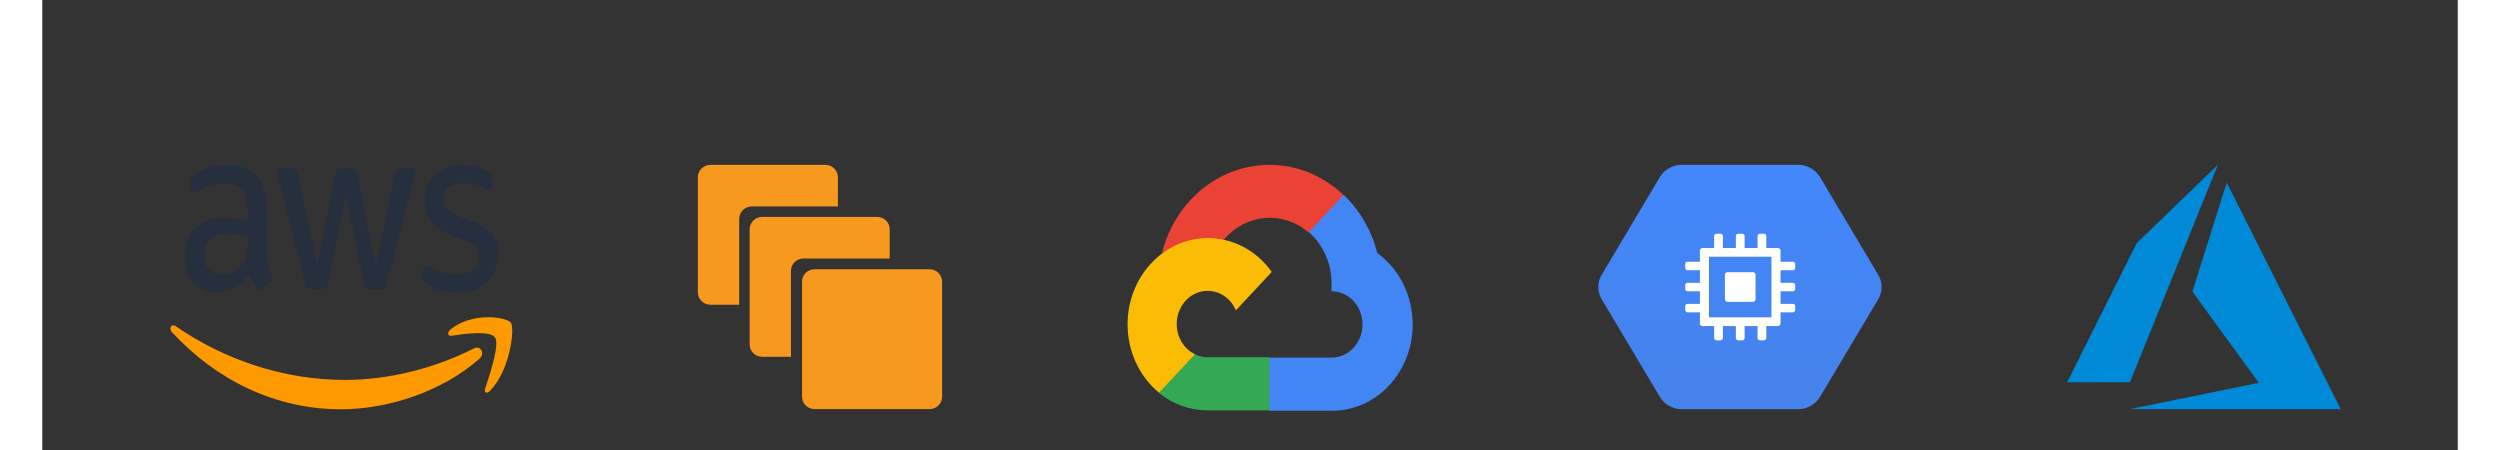<?xml version="1.0" encoding="UTF-8" standalone="no"?>
<svg
   height="546.353"
   width="3032.983"
   xml:space="preserve"
   y="0"
   x="0"
   id="Layer_1"
   version="1.1"
   viewBox="-45.101 -44.95 987.924 184.189"
   sodipodi:docname="gcp.svg"
   inkscape:version="1.1.1 (3bf5ae0d25, 2021-09-20)"
   xmlns:inkscape="http://www.inkscape.org/namespaces/inkscape"
   xmlns:sodipodi="http://sodipodi.sourceforge.net/DTD/sodipodi-0.dtd"
   xmlns:xlink="http://www.w3.org/1999/xlink"
   xmlns="http://www.w3.org/2000/svg"
   xmlns:svg="http://www.w3.org/2000/svg"><rect x="-45.101" y="-44.95" width="987.924" height="184.189" fill="#333333" stroke="none"/><defs
     id="defs11"><linearGradient
       y2="120.789"
       x2="64"
       y1="7.034"
       x1="64"
       gradientUnits="userSpaceOnUse"
       id="a-9"><stop
         offset="0"
         stop-color="#4387fd"
         id="stop2" /><stop
         offset="1"
         stop-color="#4683ea"
         id="stop4-1" /></linearGradient><clipPath
       id="c"><use
         height="100%"
         width="100%"
         xlink:href="#b-0"
         overflow="visible"
         id="use14"
         x="0"
         y="0" /></clipPath><clipPath
       clipPathUnits="userSpaceOnUse"
       id="clipPath1892"><path
         style="fill:none;stroke:#000000;stroke-width:0.057px;stroke-linecap:butt;stroke-linejoin:miter;stroke-opacity:1"
         d="M -4.8506974e-7,13.565 5,4.893 10.836,-1.7422075e-4 10.837,2.8439065e-4 19.682,15.245 4.508,15.243 Z"
         id="path1894" /></clipPath><path
       d="M 27.791,115.217 1.541,69.749 a 11.499,11.499 0 0 1 0,-11.499 l 26.25,-45.467 a 11.499,11.499 0 0 1 9.959,-5.75 h 52.5 a 11.5,11.5 0 0 1 9.96,5.75 l 26.25,45.467 a 11.499,11.499 0 0 1 0,11.5 l -26.25,45.466 a 11.5,11.5 0 0 1 -9.96,5.75 h -52.5 a 11.499,11.499 0 0 1 -9.959,-5.75 z"
       id="path620" /></defs><sodipodi:namedview
     id="namedview9"
     pagecolor="#ffffff"
     bordercolor="#666666"
     borderopacity="1.0"
     inkscape:pageshadow="2"
     inkscape:pageopacity="0.0"
     inkscape:pagecheckerboard="true"
     showgrid="false"
     inkscape:zoom="0.25"
     inkscape:cx="1714"
     inkscape:cy="-350"
     inkscape:window-width="1920"
     inkscape:window-height="991"
     inkscape:window-x="-9"
     inkscape:window-y="-9"
     inkscape:window-maximized="1"
     inkscape:current-layer="Layer_1"
     fit-margin-top="200"
     fit-margin-left="200"
     fit-margin-right="200"
     fit-margin-bottom="50"
     lock-margins="true" /><style
     id="style1855"
     type="text/css">.st1{fill-rule:evenodd;clip-rule:evenodd;fill:#f90}</style><g
     id="g120"
     transform="translate(9.671)"><g
       transform="matrix(0.465,0,0,0.556,-3.128,21.864)"
       id="g1865"><path
         id="path1857"
         d="m 86.4,66.4 c 0,3.7 0.4,6.7 1.1,8.9 0.8,2.2 1.8,4.6 3.2,7.2 0.5,0.8 0.7,1.6 0.7,2.3 0,1 -0.6,2 -1.9,3 L 83.2,92 c -0.9,0.6 -1.8,0.9 -2.6,0.9 -1,0 -2,-0.5 -3,-1.4 C 76.2,90 75,88.4 74,86.8 73,85.1 72,83.2 70.9,80.9 63.1,90.1 53.3,94.7 41.5,94.7 c -8.4,0 -15.1,-2.4 -20,-7.2 -4.9,-4.8 -7.4,-11.2 -7.4,-19.2 0,-8.5 3,-15.4 9.1,-20.6 6.1,-5.2 14.2,-7.8 24.5,-7.8 3.4,0 6.9,0.3 10.6,0.8 3.7,0.5 7.5,1.3 11.5,2.2 V 35.6 C 69.8,28 68.2,22.7 65.1,19.6 61.9,16.5 56.5,15 48.8,15 c -3.5,0 -7.1,0.4 -10.8,1.3 -3.7,0.9 -7.3,2 -10.8,3.4 -1.6,0.7 -2.8,1.1 -3.5,1.3 -0.7,0.2 -1.2,0.3 -1.6,0.3 -1.4,0 -2.1,-1 -2.1,-3.1 V 13.3 C 20,11.7 20.2,10.5 20.7,9.8 21.2,9.1 22.1,8.4 23.5,7.7 27,5.9 31.2,4.4 36.1,3.2 41,1.9 46.2,1.3 51.7,1.3 63.6,1.3 72.3,4 77.9,9.4 83.4,14.8 86.2,23 86.2,34 V 66.4 Z M 45.8,81.6 c 3.3,0 6.7,-0.6 10.3,-1.8 3.6,-1.2 6.8,-3.4 9.5,-6.4 1.6,-1.9 2.8,-4 3.4,-6.4 0.6,-2.4 1,-5.3 1,-8.7 v -4.2 c -2.9,-0.7 -6,-1.3 -9.2,-1.7 -3.2,-0.4 -6.3,-0.6 -9.4,-0.6 -6.7,0 -11.6,1.3 -14.9,4 -3.3,2.7 -4.9,6.5 -4.9,11.5 0,4.7 1.2,8.2 3.7,10.6 2.4,2.5 5.9,3.7 10.5,3.7 z m 80.3,10.8 c -1.8,0 -3,-0.3 -3.8,-1 -0.8,-0.6 -1.5,-2 -2.1,-3.9 L 96.7,10.2 c -0.6,-2 -0.9,-3.3 -0.9,-4 0,-1.6 0.8,-2.5 2.4,-2.5 h 9.8 c 1.9,0 3.2,0.3 3.9,1 0.8,0.6 1.4,2 2,3.9 l 16.8,66.2 15.6,-66.2 c 0.5,-2 1.1,-3.3 1.9,-3.9 0.8,-0.6 2.2,-1 4,-1 h 8 c 1.9,0 3.2,0.3 4,1 0.8,0.6 1.5,2 1.9,3.9 l 15.8,67 17.3,-67 c 0.6,-2 1.3,-3.3 2,-3.9 0.8,-0.6 2.1,-1 3.9,-1 h 9.3 c 1.6,0 2.5,0.8 2.5,2.5 0,0.5 -0.1,1 -0.2,1.6 -0.1,0.6 -0.3,1.4 -0.7,2.5 l -24.1,77.3 c -0.6,2 -1.3,3.3 -2.1,3.9 -0.8,0.6 -2.1,1 -3.8,1 h -8.6 c -1.9,0 -3.2,-0.3 -4,-1 -0.8,-0.7 -1.5,-2 -1.9,-4 L 156,23 140.6,87.4 c -0.5,2 -1.1,3.3 -1.9,4 -0.8,0.7 -2.2,1 -4,1 z m 128.5,2.7 c -5.2,0 -10.4,-0.6 -15.4,-1.8 -5,-1.2 -8.9,-2.5 -11.5,-4 -1.6,-0.9 -2.7,-1.9 -3.1,-2.8 -0.4,-0.9 -0.6,-1.9 -0.6,-2.8 v -5.1 c 0,-2.1 0.8,-3.1 2.3,-3.1 0.6,0 1.2,0.1 1.8,0.3 0.6,0.2 1.5,0.6 2.5,1 3.4,1.5 7.1,2.7 11,3.5 4,0.8 7.9,1.2 11.9,1.2 6.3,0 11.2,-1.1 14.6,-3.3 3.4,-2.2 5.2,-5.4 5.2,-9.5 0,-2.8 -0.9,-5.1 -2.7,-7 -1.8,-1.9 -5.2,-3.6 -10.1,-5.2 L 246,52 c -7.3,-2.3 -12.7,-5.7 -16,-10.2 -3.3,-4.4 -5,-9.3 -5,-14.5 0,-4.2 0.9,-7.9 2.7,-11.1 1.8,-3.2 4.2,-6 7.2,-8.2 3,-2.3 6.4,-4 10.4,-5.2 4,-1.2 8.2,-1.7 12.6,-1.7 2.2,0 4.5,0.1 6.7,0.4 2.3,0.3 4.4,0.7 6.5,1.1 2,0.5 3.9,1 5.7,1.6 1.8,0.6 3.2,1.2 4.2,1.8 1.4,0.8 2.4,1.6 3,2.5 0.6,0.8 0.9,1.9 0.9,3.3 v 4.7 c 0,2.1 -0.8,3.2 -2.3,3.2 -0.8,0 -2.1,-0.4 -3.8,-1.2 -5.7,-2.6 -12.1,-3.9 -19.2,-3.9 -5.7,0 -10.2,0.9 -13.3,2.8 -3.1,1.9 -4.7,4.8 -4.7,8.9 0,2.8 1,5.2 3,7.1 2,1.9 5.7,3.8 11,5.5 l 14.2,4.5 c 7.2,2.3 12.4,5.5 15.5,9.6 3.1,4.1 4.6,8.8 4.6,14 0,4.3 -0.9,8.2 -2.6,11.6 -1.8,3.4 -4.2,6.4 -7.3,8.8 -3.1,2.5 -6.8,4.3 -11.1,5.6 -4.5,1.4 -9.2,2.1 -14.3,2.1 z"
         fill="#252f3e" /><g
         id="g1863"><path
           id="path1859"
           d="M 273.5,143.7 C 240.6,168 192.8,180.9 151.7,180.9 94.1,180.9 42.2,159.6 3,124.2 c -3.1,-2.8 -0.3,-6.6 3.4,-4.4 42.4,24.6 94.7,39.5 148.8,39.5 36.5,0 76.6,-7.6 113.5,-23.2 5.5,-2.5 10.2,3.6 4.8,7.6 z"
           class="st1" /><path
           id="path1861"
           d="m 287.2,128.1 c -4.2,-5.4 -27.8,-2.6 -38.5,-1.3 -3.2,0.4 -3.7,-2.4 -0.8,-4.5 18.8,-13.2 49.7,-9.4 53.3,-5 3.6,4.5 -1,35.4 -18.6,50.2 -2.7,2.3 -5.3,1.1 -4.1,-1.9 4,-9.9 12.9,-32.2 8.7,-37.5 z"
           class="st1" /></g></g><g
       fill="#f7981f"
       id="g8"
       transform="matrix(1.713,0,0,1.677,213.364,22.475)"><path
         d="m 24.879,56.565 c 0,1.657 1.345,3.002 3.002,3.002 h 27.436 c 1.658,0 3.002,-1.345 3.002,-3.002 V 28.46 c 0,-1.658 -1.344,-3.002 -3.002,-3.002 H 27.881 c -1.657,0 -3.002,1.344 -3.002,3.002 z"
         id="path2" /><path
         d="m 22.232,25.846 c 0,-1.658 1.345,-3.002 3.002,-3.002 H 45.8 v -7.145 c 0,-1.658 -1.344,-3.002 -3.001,-3.002 H 15.365 c -1.658,0 -3.002,1.344 -3.002,3.002 v 28.104 c 0,1.658 1.344,3.002 3.002,3.002 h 6.867 z"
         id="path4" /><path
         d="m 9.87,13.149 c 0,-1.658 1.344,-3.002 3.002,-3.002 H 33.438 V 3.002 C 33.438,1.344 32.093,0 30.436,0 H 3.002 C 1.344,0 0,1.344 0,3.002 v 28.105 c 0,1.657 1.344,3.002 3.002,3.002 H 9.87 Z"
         id="path6" /></g><g
       id="g1392"
       transform="matrix(0.07,0,0,0.075,389.118,22.475)"><g
         transform="translate(0.008,-0.004)"
         id="g730"><g
           id="g710"><path
             id="path702"
             d="m 1057.1,369.2 h 50.8 l 144.8,-144.8 7.1,-61.5 C 990.3,-75 579,-49.3 341.1,220.2 275,295 227.1,384.1 200.9,480.5 c 16.1,-6.6 34,-7.7 50.8,-3 l 289.6,-47.8 c 0,0 14.7,-24.4 22.4,-22.9 128.8,-141.5 345.6,-158 494.4,-37.6 z"
             fill="#ea4335" /><path
             id="path704"
             d="m 1459,480.5 c -33.3,-122.6 -101.6,-232.8 -196.6,-317 l -203.2,203.2 c 85.8,70.1 134.7,175.8 132.6,286.6 v 36.1 c 99.9,0 180.9,81 180.9,180.9 0,99.9 -81,180.9 -180.9,180.9 H 830 l -36.1,36.6 v 217 l 36.1,36.1 h 361.8 c 259.8,2 472.1,-207 474.1,-466.8 1.2,-157.8 -76.5,-305.4 -206.9,-393.6 z"
             fill="#4285f4" /><path
             id="path706"
             d="M 467.7,1338.6 H 829.5 V 1049 H 467.7 c -25.8,0 -51.2,-5.6 -74.7,-16.3 l -50.8,15.8 -145.8,144.8 -12.7,50.8 c 81.7,61.8 181.5,95 284,94.5 z"
             fill="#34a853" /><path
             id="path708"
             d="M 467.7,399.2 C 207.8,400.7 -1.5,612.6 0,872.5 c 0.9,145.1 68.6,281.7 183.7,370.1 L 393.5,1032.8 C 302.5,991.7 262,884.5 303.1,793.5 c 41.1,-91 148.3,-131.5 239.3,-90.4 40.1,18.1 72.2,50.3 90.4,90.4 L 842.6,583.7 C 753.4,466.9 614.6,398.6 467.7,399.2 Z"
             fill="#fbbc05" /></g><g
           id="g728"><g
             id="g714" /><g
             id="g726" /></g></g></g><g
       id="g47"
       transform="matrix(0.905,0,0,0.877,581.657,22.476)"><g
         transform="translate(0,-7.034)"
         id="g9"><linearGradient
           y2="120.789"
           x2="64"
           y1="7.034"
           x1="64"
           gradientUnits="userSpaceOnUse"
           id="linearGradient99"><stop
             offset="0"
             stop-color="#4387fd"
             id="stop95" /><stop
             offset="1"
             stop-color="#4683ea"
             id="stop97" /></linearGradient><path
           d="M 27.79,115.217 1.54,69.749 a 11.499,11.499 0 0 1 0,-11.499 L 27.79,12.783 a 11.5,11.5 0 0 1 9.96,-5.75 h 52.5 a 11.5,11.5 0 0 1 9.959,5.75 l 26.25,45.467 a 11.499,11.499 0 0 1 0,11.5 l -26.25,45.466 a 11.5,11.5 0 0 1 -9.959,5.75 h -52.5 a 11.499,11.499 0 0 1 -9.96,-5.75 z"
           fill="url(#a)"
           id="path7"
           style="fill:url(#a-9)" /></g><g
         transform="translate(0,-7.034)"
         id="g19"><defs
           id="defs12"><path
             d="M 27.791,115.217 1.541,69.749 a 11.499,11.499 0 0 1 0,-11.499 l 26.25,-45.467 a 11.499,11.499 0 0 1 9.959,-5.75 h 52.5 a 11.5,11.5 0 0 1 9.96,5.75 l 26.25,45.467 a 11.499,11.499 0 0 1 0,11.5 l -26.25,45.466 a 11.5,11.5 0 0 1 -9.96,5.75 h -52.5 a 11.499,11.499 0 0 1 -9.959,-5.75 z"
             id="path221" /></defs><clipPath
           id="clipPath107"><use
             height="100%"
             width="100%"
             xlink:href="#b-0"
             overflow="visible"
             id="use105"
             x="0"
             y="0" /></clipPath><path
           clip-path="url(#c)"
           opacity="0.07"
           d="m 72.531,46.25 -6.75,-6.75 -3.125,6.687 -6.671,-6.671 -1.641,8.088 -5.938,1.02 -1.232,5.282 -7.683,1.835 6.884,6.884 -6.81,3.033 6.81,6.81 -6.854,2.928 46.682,46.682 11.464,-0.037 L 119.219,83.115 75.635,39.53 Z"
           id="path17" /></g><g
         fill="#ffffff"
         id="g25"><path
           d="M 69.831,50.062 H 58.422 c -0.668,0 -1.215,0.547 -1.215,1.214 l 10e-4,11.407 a 1.22,1.22 0 0 0 1.214,1.215 H 69.83 a 1.22,1.22 0 0 0 1.215,-1.215 V 51.276 c 0,-0.667 -0.546,-1.214 -1.213,-1.214"
           id="path21" /><path
           d="m 87.89,49.142 c 0.6,0 1.09,-0.492 1.09,-1.09 v -1.776 c 0,-0.598 -0.49,-1.09 -1.09,-1.09 H 82.34 V 40 a 1.22,1.22 0 0 0 -1.213,-1.213 h -5.209 l 10e-4,-5.57 c 0,-0.597 -0.49,-1.089 -1.089,-1.089 l -1.777,10e-4 c -0.6,0 -1.09,0.491 -1.09,1.089 l 0.001,5.568 h -5.86 v -5.57 c 0,-0.596 -0.49,-1.088 -1.088,-1.088 l -1.779,10e-4 c -0.599,0 -1.089,0.491 -1.089,1.089 l 10e-4,5.568 -5.86,10e-4 v -5.571 c 0,-0.596 -0.49,-1.088 -1.088,-1.088 h -1.778 c -0.598,0 -1.09,0.492 -1.09,1.09 l 0.002,5.569 H 47.128 A 1.22,1.22 0 0 0 45.912,40 v 5.187 h -5.549 c -0.597,0 -1.088,0.492 -1.088,1.09 l 0.001,1.778 c 0,0.598 0.49,1.088 1.088,1.088 h 5.548 l 0.002,5.86 h -5.55 c -0.598,0 -1.089,0.49 -1.089,1.088 l 0.001,1.777 c 0,0.6 0.49,1.09 1.088,1.09 h 5.55 v 5.86 l -5.55,-0.001 c -0.598,0 -1.089,0.491 -1.089,1.089 l 0.001,1.777 c 0,0.6 0.49,1.089 1.088,1.089 h 5.55 v 5.19 c 0,0.665 0.547,1.213 1.213,1.213 h 5.208 v 5.567 c 0,0.6 0.49,1.09 1.089,1.09 H 55.2 c 0.598,0 1.088,-0.49 1.088,-1.09 l 0.001,-5.567 h 5.859 l 10e-4,5.567 c 0,0.6 0.49,1.09 1.09,1.09 h 1.776 c 0.598,0 1.088,-0.49 1.088,-1.09 l 0.001,-5.567 h 5.859 l 0.001,5.567 c 0,0.6 0.49,1.09 1.09,1.09 h 1.775 c 0.599,0 1.09,-0.49 1.09,-1.09 v -5.567 h 5.206 a 1.22,1.22 0 0 0 1.214,-1.214 l 0.001,-5.189 5.55,-0.001 c 0.599,0 1.089,-0.489 1.089,-1.088 v -1.775 c 0,-0.6 -0.49,-1.09 -1.09,-1.09 h -5.548 v -5.86 l 5.549,-0.002 c 0.6,0 1.09,-0.488 1.09,-1.088 v -1.775 c 0,-0.6 -0.49,-1.09 -1.09,-1.09 h -5.55 v -5.86 h 5.55 z M 78.243,71.097 H 50.009 V 42.862 l 28.236,-0.001 z"
           id="path23" /></g></g><path
       d="m 9.105,14.431 a 3735.905,3735.905 0 0 0 4.641,-0.821 l 0.044,-0.009 -2.387,-2.84 C 10.09,9.199 9.016,7.915 9.016,7.907 c 0,-0.014 2.465,-6.803 2.479,-6.827 0.005,-0.008 1.682,2.888 4.067,7.021 2.232,3.869 4.073,7.059 4.09,7.089 l 0.031,0.054 -7.587,-10e-4 -7.587,-10e-4 z M 38.201,13.744 C 37.046,13.67 36.375,13.012 36.197,11.781 36.149,11.454 36.149,11.445 36.144,9.32 L 36.14,7.262 h 1.022 l 0.004,1.99 c 0.004,1.794 0.006,2.004 0.023,2.13 0.07,0.512 0.208,0.857 0.444,1.104 0.189,0.198 0.41,0.314 0.716,0.375 0.144,0.029 0.555,0.029 0.686,10e-5 0.31,-0.068 0.559,-0.203 0.778,-0.422 0.25,-0.25 0.435,-0.604 0.524,-1.005 l 0.03,-0.135 0.003,-2.007 0.003,-2.007 h 1.044 v 6.31 H 40.385 V 13.094 c 0,-0.34 -0.004,-0.499 -0.012,-0.497 -0.006,0.002 -0.033,0.043 -0.059,0.09 -0.178,0.325 -0.474,0.621 -0.799,0.8 -0.39,0.214 -0.78,0.291 -1.314,0.256 z m 11.722,-0.005 c -0.408,-0.031 -0.837,-0.171 -1.188,-0.388 -0.74,-0.457 -1.177,-1.211 -1.305,-2.249 -0.044,-0.359 -0.05,-0.841 -0.013,-1.147 0.083,-0.682 0.35,-1.351 0.732,-1.829 0.098,-0.122 0.32,-0.344 0.442,-0.442 A 2.754,2.754 0 0 1 49.721,7.146 c 0.239,-0.052 0.661,-0.077 0.915,-0.053 0.639,0.059 1.224,0.36 1.622,0.833 0.404,0.481 0.626,1.153 0.655,1.98 0.004,0.13 0.005,0.357 0.002,0.505 l -0.006,0.27 -2.237,0.003 -2.237,0.003 v 0.1 c 0,0.304 0.074,0.65 0.202,0.945 0.11,0.254 0.3,0.531 0.455,0.665 0.318,0.275 0.708,0.44 1.134,0.479 0.158,0.015 0.561,-8e-4 0.741,-0.029 0.514,-0.079 1.002,-0.281 1.397,-0.576 a 3.408,3.408 0 0 1 0.099,-0.072 c 0.011,-0.007 0.014,0.084 0.014,0.466 l -4e-4,0.475 -0.106,0.065 c -0.446,0.276 -0.958,0.453 -1.499,0.52 -0.162,0.02 -0.754,0.029 -0.948,0.014 z m 1.947,-4.005 c 0,-0.509 -0.215,-1.075 -0.518,-1.366 C 51.136,8.16 50.874,8.033 50.563,7.985 50.415,7.962 50.105,7.971 49.95,8.002 49.621,8.068 49.35,8.213 49.113,8.447 48.864,8.693 48.677,8.992 48.559,9.333 48.517,9.456 48.468,9.657 48.452,9.769 l -0.007,0.053 h 3.426 z m -30.345,3.847 c 0.003,-0.008 0.762,-2.003 1.688,-4.435 l 1.683,-4.421 h 1.082 l 0.045,0.115 c 0.137,0.352 3.37,8.745 3.37,8.749 0,0.003 -0.259,0.005 -0.575,0.005 l -0.575,-10e-5 -0.466,-1.24 -0.466,-1.241 h -3.752 l -0.016,0.042 c -0.009,0.023 -0.208,0.581 -0.442,1.24 l -0.426,1.198 -0.577,2e-4 c -0.456,10e-5 -0.576,-0.003 -0.572,-0.014 z m 5.443,-3.414 c 0,-0.002 -0.314,-0.852 -0.697,-1.889 -0.717,-1.94 -0.757,-2.057 -0.814,-2.368 -0.026,-0.146 -0.04,-0.15 -0.056,-0.017 -0.011,0.095 -0.06,0.308 -0.098,0.427 -0.019,0.059 -0.342,0.945 -0.717,1.969 -0.376,1.024 -0.683,1.867 -0.683,1.872 0,0.005 0.69,0.01 1.532,0.01 0.843,0 1.532,-0.002 1.532,-0.004 z m 2.773,3.266 V 13.271 L 31.611,10.702 33.48,8.132 31.787,8.127 30.095,8.121 30.092,7.692 30.089,7.262 h 4.895 v 0.29 l -1.869,2.583 c -1.028,1.421 -1.869,2.586 -1.869,2.589 0,0.003 0.831,0.005 1.847,0.005 h 1.847 v 0.865 H 29.741 Z M 43.458,13.587 C 43.453,13.583 43.45,12.158 43.45,10.421 V 7.262 h 1.022 v 0.651 c 0,0.358 0.004,0.651 0.01,0.651 0.005,0 0.03,-0.059 0.055,-0.13 0.115,-0.328 0.314,-0.635 0.571,-0.879 0.231,-0.22 0.495,-0.351 0.807,-0.401 0.088,-0.014 0.162,-0.017 0.337,-0.012 0.22,0.006 0.335,0.022 0.469,0.066 l 0.042,0.014 V 8.282 L 46.642,8.221 C 46.428,8.114 46.218,8.072 45.965,8.085 45.8,8.094 45.692,8.115 45.561,8.164 a 1.279,1.279 0 0 0 -0.644,0.526 c -0.222,0.354 -0.381,0.81 -0.427,1.229 -0.008,0.075 -0.013,0.687 -0.015,1.893 l -0.003,1.782 h -0.503 c -0.277,0 -0.507,-0.003 -0.511,-0.007 z M 0,13.565 C 0,13.561 1.125,11.608 2.5,9.225 L 5,4.893 7.913,2.449 C 9.515,1.104 10.83,0.002 10.836,0 10.841,-0.002 10.82,0.051 10.789,0.118 10.758,0.185 9.334,3.238 7.625,6.903 l -3.107,6.663 -2.259,0.003 C 1.017,13.571 0,13.569 0,13.565 Z"
       fill="#0089d6"
       id="path2-3"
       clip-path="url(#clipPath1892)"
       transform="matrix(5.685,0,0,6.554,773.395,22.475)" /></g></svg>
